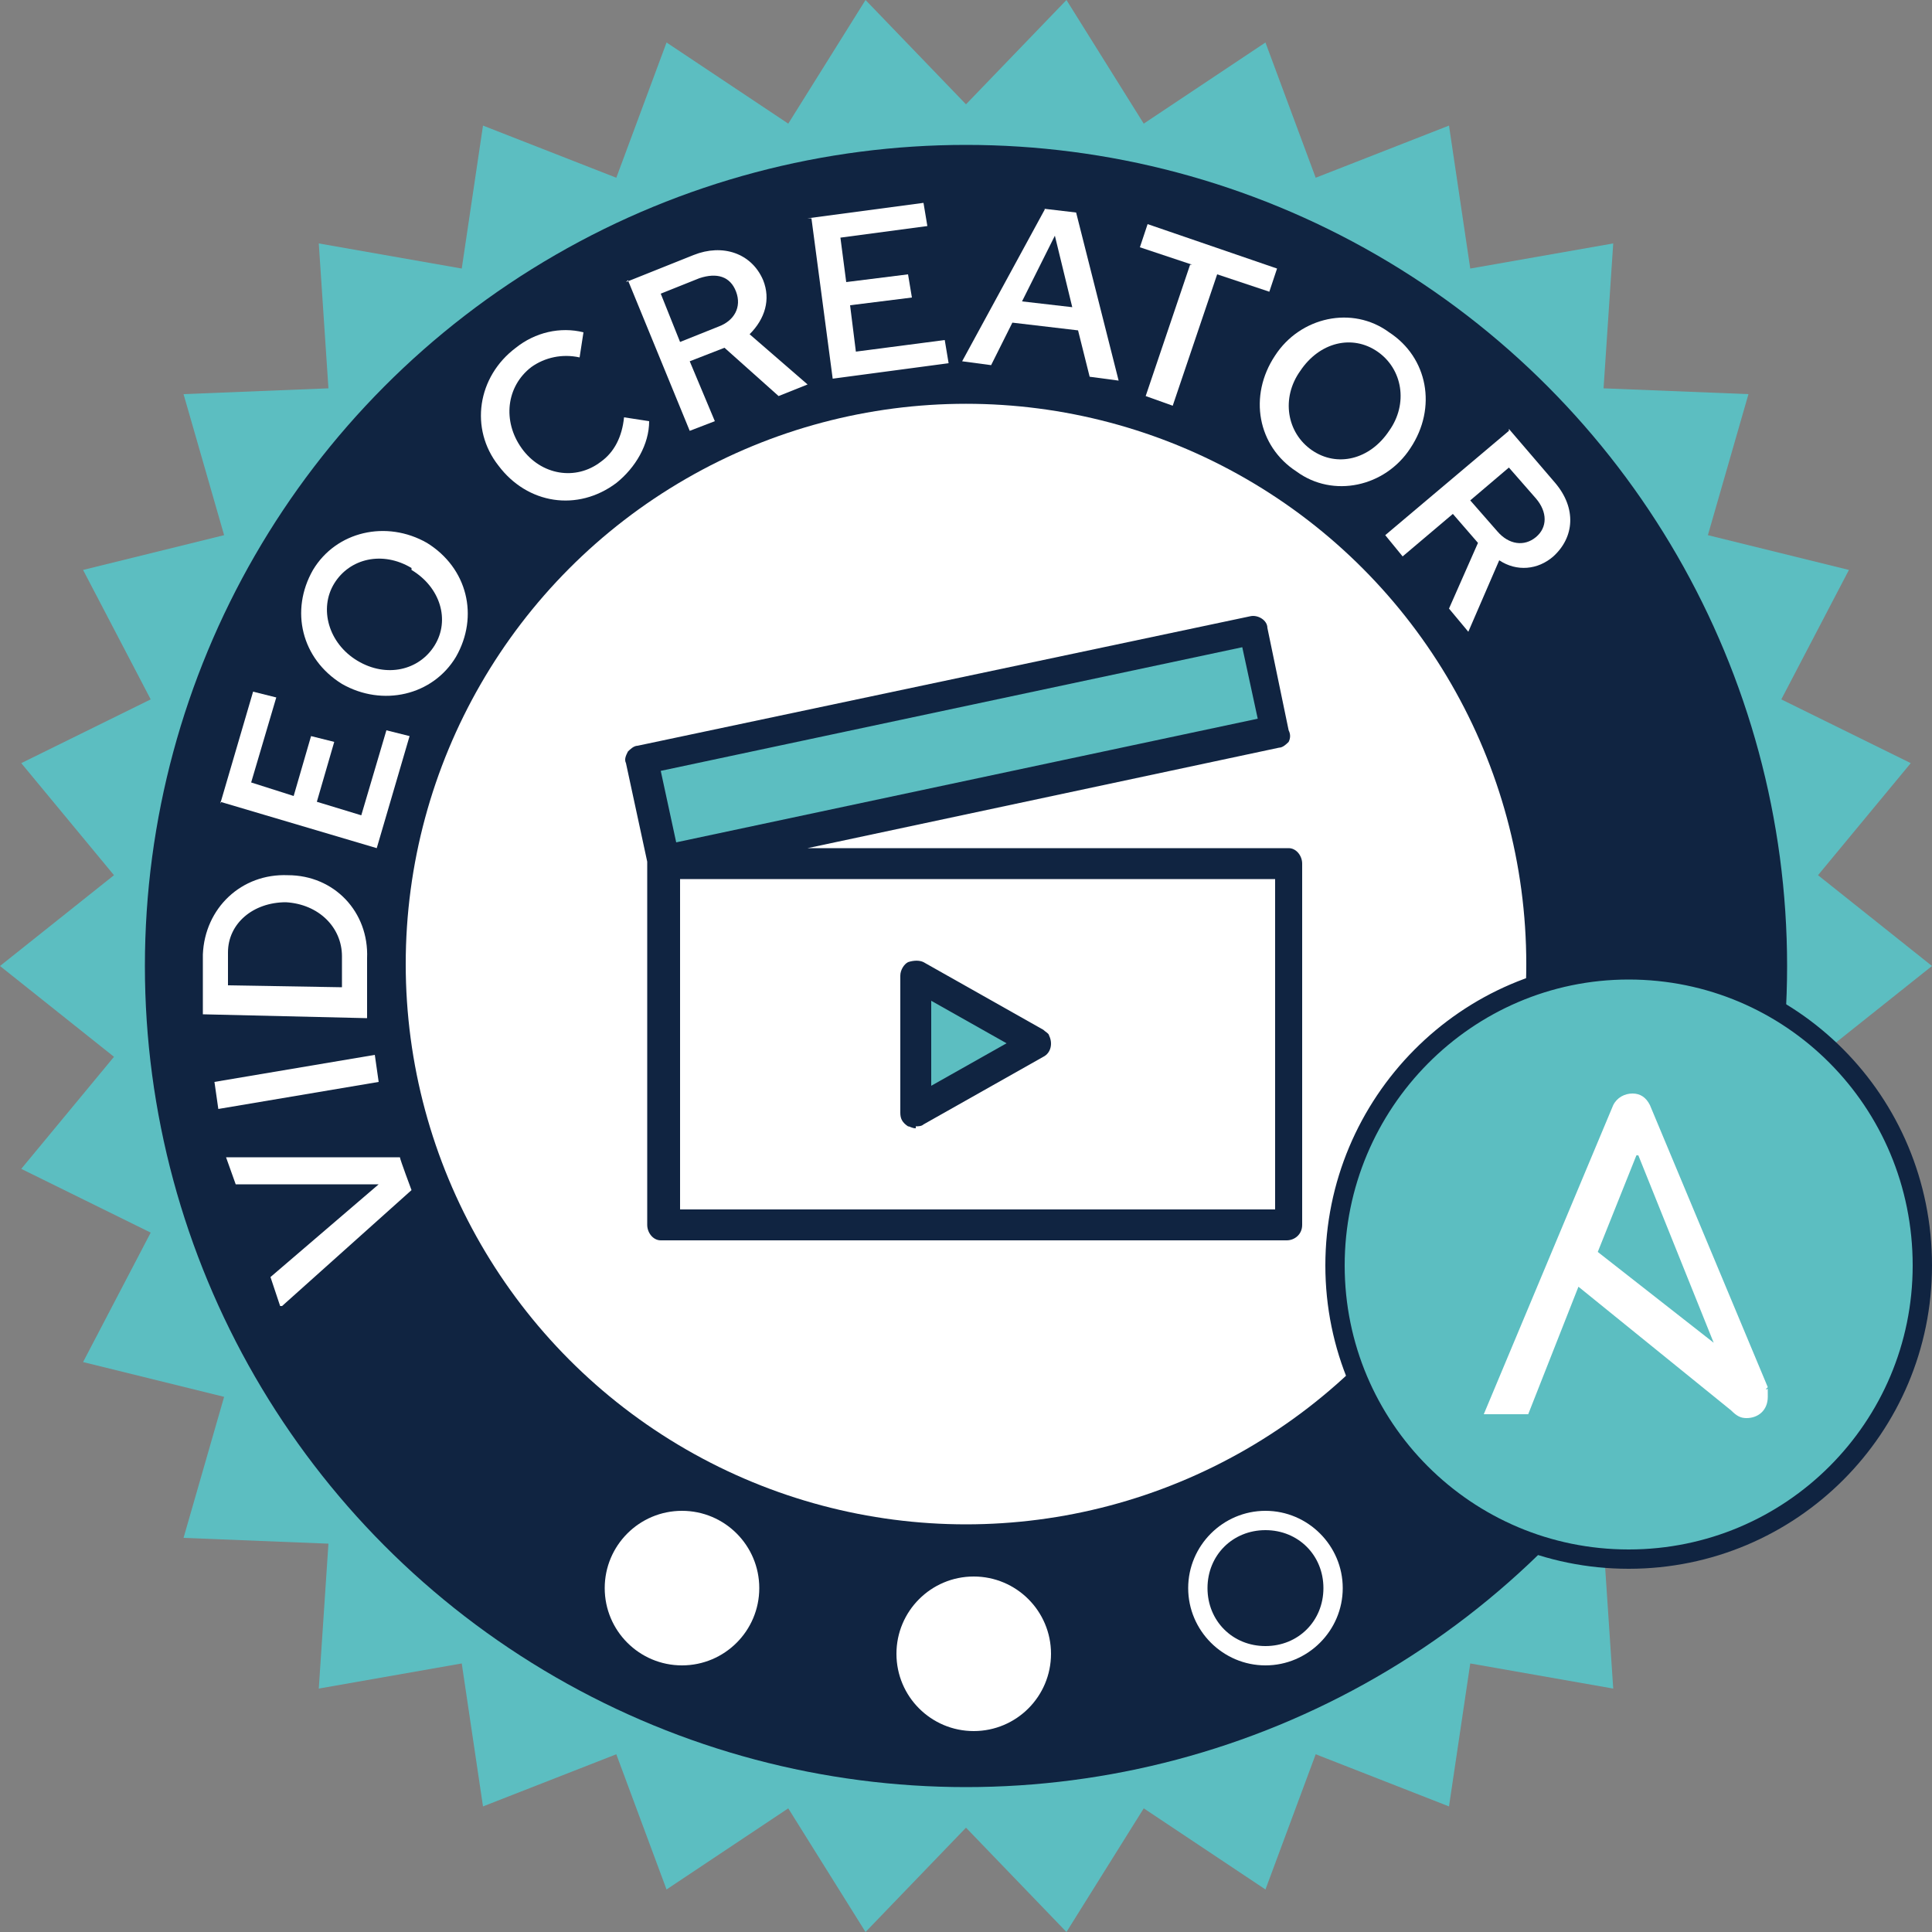 <?xml version="1.0" encoding="UTF-8"?>
<svg id="Layer_1" data-name="Layer 1" xmlns="http://www.w3.org/2000/svg" version="1.1" viewBox="0 0 100 100">
  <rect x="0" y="0" width="100" height="100" fill="#808080" stroke="none"/>
  <defs>
    <style>
      .cls-1 {
        fill: #102441;
      }

      .cls-1, .cls-2, .cls-3 {
        stroke-width: 0px;
      }

      .cls-2, .cls-4 {
        fill: #5cbec1;
      }

      .cls-3 {
        fill: #fff;
      }

      .cls-4 {
        stroke: #102441;
        stroke-miterlimit: 10;
      }
    </style>
  </defs>
  <polygon class="cls-2" points="94.1 54.7 100 50 94.1 45.3 98.9 39.5 92.2 36.2 95.7 29.5 88.4 27.7 90.5 20.4 83 20.1 83.5 12.6 76.1 13.9 75 6.5 68.1 9.2 65.5 2.2 59.2 6.4 55.2 0 50 5.4 44.8 0 40.8 6.4 34.5 2.2 31.9 9.2 25 6.5 23.9 13.9 16.5 12.6 17 20.1 9.5 20.4 11.6 27.7 4.3 29.5 7.8 36.2 1.1 39.5 5.9 45.3 0 50 5.9 54.7 1.1 60.5 7.8 63.8 4.3 70.5 11.6 72.3 9.5 79.6 17 79.9 16.5 87.4 23.9 86.1 25 93.5 31.9 90.8 34.5 97.8 40.8 93.6 44.8 100 50 94.6 55.2 100 59.2 93.6 65.5 97.8 68.1 90.8 75 93.5 76.1 86.1 83.5 87.4 83 79.9 90.5 79.6 88.4 72.3 95.7 70.5 92.2 63.8 98.9 60.5 94.1 54.7"/>
  <circle class="cls-1" cx="50" cy="50" r="42.5"/>
  <g>
    <path class="cls-3" d="M14.5,67.6l-.5-1.5,5.6-4.8h-7.4s-.5-1.4-.5-1.4h9c0,.1.6,1.7.6,1.7l-6.7,6Z"/>
    <path class="cls-3" d="M11.3,57.4l-.2-1.4,8.3-1.4.2,1.4-8.3,1.4Z"/>
    <path class="cls-3" d="M10.5,52.5v-3.1c.1-2.4,2-4.2,4.4-4.1,2.4,0,4.2,1.9,4.1,4.3v3.1c0,0-8.5-.2-8.5-.2ZM17.7,49.5c0-1.5-1.2-2.7-2.9-2.8-1.7,0-3,1.1-3,2.6v1.7s5.9.1,5.9.1v-1.7Z"/>
    <path class="cls-3" d="M11.4,41.6l1.7-5.8,1.2.3-1.3,4.4,2.2.7.9-3.1,1.2.3-.9,3.1,2.3.7,1.3-4.4,1.2.3-1.7,5.8-8.1-2.4Z"/>
    <path class="cls-3" d="M17.7,35.4c-2.1-1.3-2.7-3.8-1.5-5.9,1.2-2,3.8-2.6,5.9-1.4,2.1,1.3,2.7,3.8,1.5,5.9-1.2,2-3.8,2.6-5.9,1.4ZM21.3,29.4c-1.5-.9-3.2-.5-4,.8-.8,1.3-.3,3.1,1.2,4,1.5.9,3.2.5,4-.8.8-1.3.3-3-1.2-3.9Z"/>
    <path class="cls-3" d="M25.8,24.1c-1.5-1.9-1.1-4.6.9-6.1,1-.8,2.3-1.1,3.5-.8l-.2,1.3c-.9-.2-1.8,0-2.5.5-1.3,1-1.5,2.8-.5,4.2,1,1.4,2.8,1.7,4.1.7.7-.5,1.1-1.3,1.2-2.3l1.3.2c0,1.2-.7,2.4-1.7,3.2-2,1.5-4.6,1.1-6.1-.9Z"/>
    <path class="cls-3" d="M32.4,14.6l3.5-1.4c1.5-.6,3-.1,3.6,1.3.4,1,.1,2-.7,2.8l3,2.6-1.5.6-2.8-2.5-1.8.7,1.3,3.1-1.3.5-3.2-7.8ZM37.2,16.9c.8-.3,1.2-1,.9-1.8-.3-.8-1-1-1.9-.7l-2,.8,1,2.5,2-.8Z"/>
    <path class="cls-3" d="M41.8,11.3l6-.8.2,1.2-4.5.6.3,2.3,3.2-.4.2,1.2-3.2.4.3,2.4,4.6-.6.2,1.2-6,.8-1.1-8.3Z"/>
    <path class="cls-3" d="M54,10.8l1.7.2,2.2,8.7-1.5-.2-.6-2.4-3.4-.4-1.1,2.2-1.5-.2,4.3-7.9ZM55.5,15.9l-.9-3.7-1.7,3.4,2.6.3Z"/>
    <path class="cls-3" d="M61.7,13.7l-2.7-.9.4-1.2,6.7,2.3-.4,1.2-2.7-.9-2.3,6.8-1.4-.5,2.3-6.8Z"/>
    <path class="cls-3" d="M66,18.4c1.3-2,4-2.6,5.9-1.2,2,1.3,2.5,3.9,1.1,6-1.3,2-4,2.6-5.9,1.2-2-1.3-2.5-3.9-1.1-6ZM71.9,22.3c1-1.4.7-3.2-.6-4.1-1.3-.9-3-.5-4,1-1,1.4-.7,3.2.6,4.1,1.3.9,3,.5,4-1Z"/>
    <path class="cls-3" d="M78.1,22.2l2.4,2.8c1.1,1.3,1,2.8-.1,3.8-.8.7-1.9.8-2.8.2l-1.6,3.7-1-1.2,1.5-3.4-1.3-1.5-2.6,2.2-.9-1.1,6.4-5.4ZM77.5,27.5c.6.7,1.4.8,2,.3.6-.5.6-1.3,0-2l-1.4-1.6-2,1.7,1.4,1.6Z"/>
  </g>
  <circle class="cls-3" cx="50" cy="49.9" r="29"/>
  <g>
    <path class="cls-4" d="M99.5,65.5c0,8.4-6.8,15.2-15.2,15.2s-15.2-6.8-15.2-15.2,6.8-15.3,15.2-15.3,15.2,6.8,15.2,15.3"/>
    <path class="cls-3" d="M84.8,59.8l3.9,9.7-6-4.7,2-5ZM91.5,71.8l-6.1-14.6c-.2-.4-.5-.6-.9-.6s-.8.2-1,.6l-6.7,16h2.3l2.6-6.6,7.9,6.4c.3.3.5.4.8.4.6,0,1.1-.4,1.1-1.1s0-.3-.1-.4"/>
  </g>
  <path class="cls-3" d="M65.5,79.2c1.7,0,3,1.3,3,3s-1.3,3-3,3-3-1.3-3-3,1.3-3,3-3M65.5,78.2c-2.2,0-4,1.8-4,4s1.8,4,4,4,4-1.8,4-4-1.8-4-4-4h0Z"/>
  <circle class="cls-3" cx="50.4" cy="85.6" r="4"/>
  <circle class="cls-3" cx="35.3" cy="82.2" r="4"/>
  <polygon class="cls-2" points="47.5 51.3 47.5 57.1 53.5 54 47.5 51.3"/>
  <polygon class="cls-2" points="33.4 39.5 34.7 44.7 66 38 64.7 32.7 33.4 39.5"/>
  <g>
    <path class="cls-1" d="M66.7,43.9h-24.9l24.4-5.2c.2,0,.4-.2.5-.3.1-.2.1-.4,0-.6l-1.1-5.3c0-.4-.5-.7-.9-.6l-31.7,6.7c-.2,0-.4.2-.5.3-.1.2-.2.4-.1.6l1.1,5.1h0v18.8c0,.4.3.8.7.8,0,0,0,0,0,0h32.4c.4,0,.8-.3.8-.8h0v-18.7c0-.4-.3-.8-.7-.8,0,0,0,0,0,0ZM64.3,33.5l.8,3.7-30.1,6.4-.8-3.7,30.1-6.4ZM66,62.6h-30.8v-17.1h30.8v17.1Z"/>
    <path class="cls-1" d="M47.4,58.3c.1,0,.3,0,.4-.1l6.2-3.5c.4-.2.5-.7.3-1.1,0-.1-.2-.2-.3-.3l-6.2-3.5c-.2-.1-.5-.1-.8,0-.2.1-.4.4-.4.7v7.1c0,.3.1.5.4.7.1,0,.2.1.4.1ZM48.2,51.8l3.9,2.2-3.9,2.2v-4.4Z"/>
  </g>
</svg>